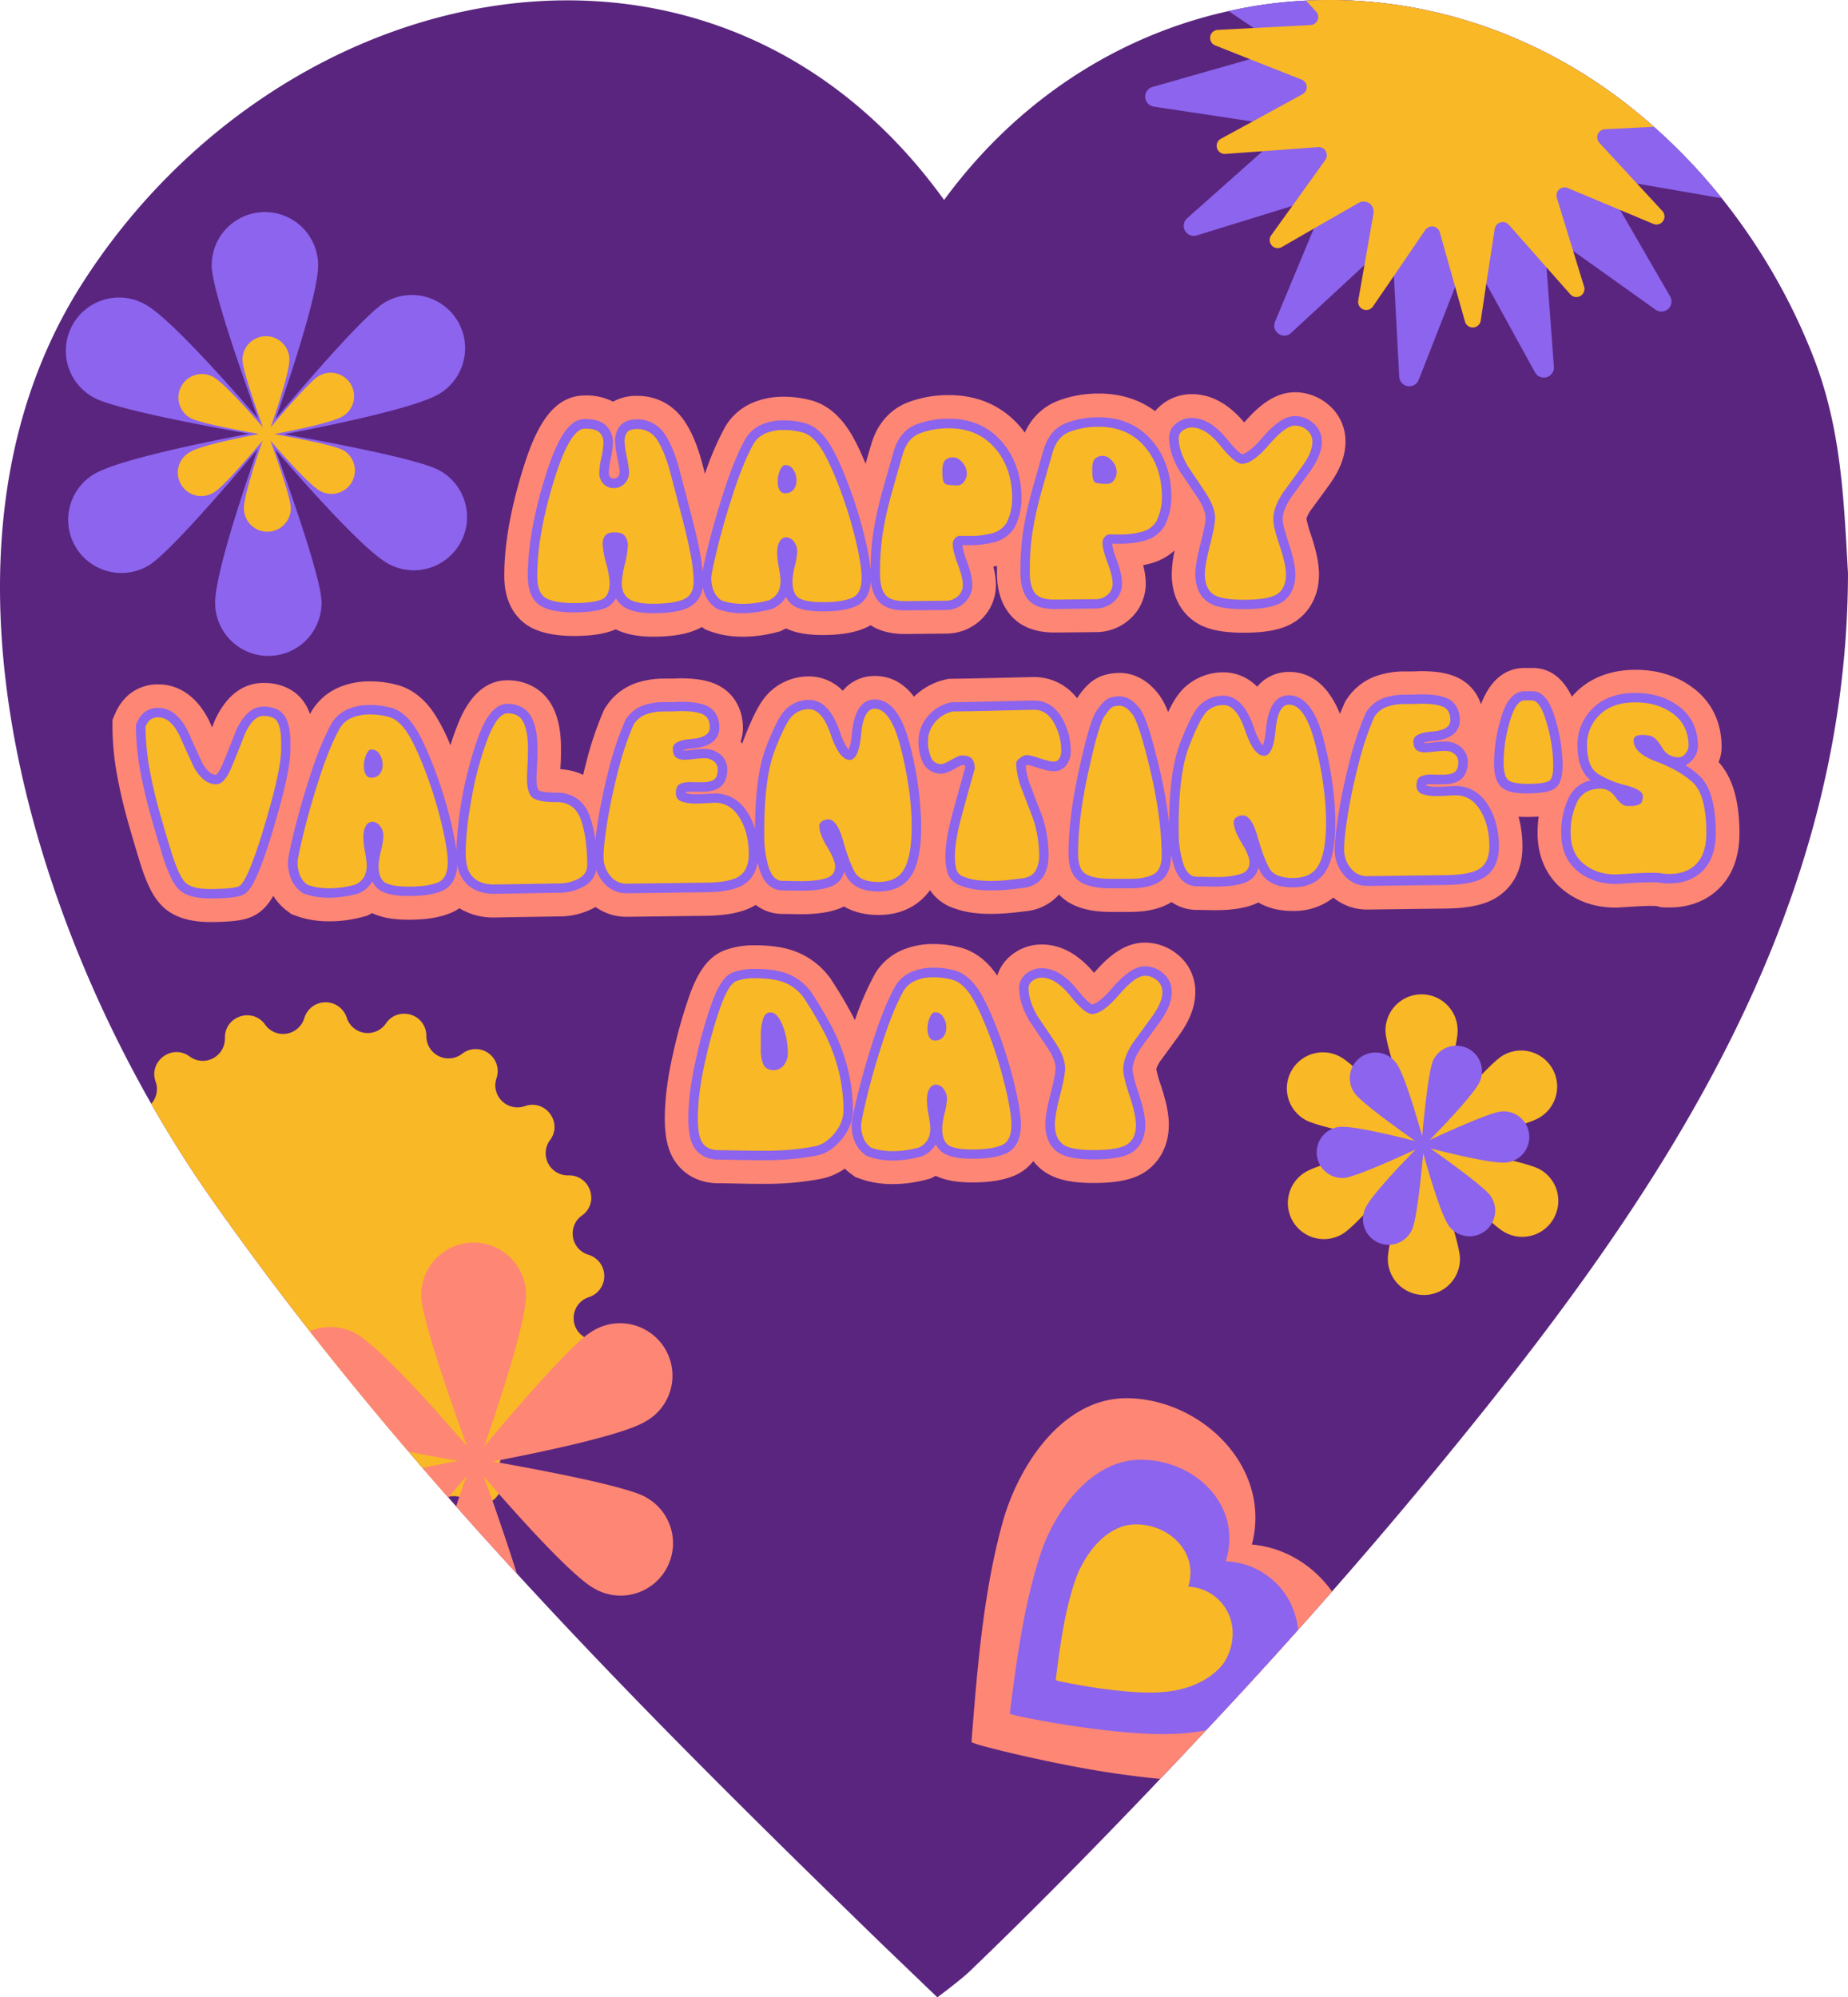 <svg xmlns="http://www.w3.org/2000/svg" width="999.09" height="1080" viewBox="0 0 999.09 1080"><g id="Слой_2" data-name="Слой 2"><g id="Retro16_550041870"><g id="Retro16_550041870-2" data-name="Retro16_550041870"><path d="M999.09 310.05C998.56 502.13 891 654.85 778.8 791.49Q750 826.58 720.14 860.56c-6.15 7-12.24 13.93-18.39 20.77Q677.2 908.81 652 935.62c-8.18 8.79-16.43 17.58-24.74 26.25-3.2 3.39-6.4 6.78-9.67 10.17-30.53 31.9-61.57 63.37-93.3 93.85-4.75 4.59-17.53 14.11-17.53 14.11s-25-24-30.71-29.49C409.81 986.1 342.92 920.14 279.41 850.86q-16.61-18-32.83-36.38c-1.45-1.6-2.83-3.2-4.22-4.81l-.25-.24C237.52 804.18 233 799 228.4 793.7c-2.46-2.9-5-5.8-7.49-8.76q-27.37-32-53.39-65.09-27.89-35.57-53.84-72.5c-11-15.69-21.72-32.62-31.91-50.5C7.33 466.15-38.95 283.8 44.54 153.16 151.8-14.6 385.17-65.36 510.42 108.12 550.56 53.36 605.39 19 664.23 6A244.17 244.17.0 0 1 706 .32C759.51-2.38 814.26 12 862.72 44.24a280 280 0 0 1 31.41 24.32 305.87 305.87.0 0 1 36.71 38.64 329.17 329.17.0 0 1 49.87 86.71C995.39 232 996.82 269.58 999.09 310.05z" fill="#5a257f"/><path d="M592.5 639.66c-13.54.13-22.39-1.95-28.71-6.74a27.41 27.41.0 0 1-5.15-5.1 25.57 25.57.0 0 1-9.91 7.72c-5.74 2.48-12.9 3.72-21.9 3.81s-15.64-1-20.94-3.57c-.43.24-.88.47-1.34.7l-1.65.82-1.79.47a80.81 80.81.0 0 1-9.05 1.84 71.58 71.58.0 0 1-9.08.65 56 56 0 0 1-8.9-.61 47.82 47.82.0 0 1-9.33-2.37l-2.4-.87-2.06-1.53a30.55 30.55.0 0 1-3.55-3 33.25 33.25.0 0 1-12.87 5.52c-4.42.86-9.13 1.52-14 2s-9.59.69-14.36.74c-4.32.0-9.63.0-16.22-.15-8.33-.18-10.18-.19-10.59-.18-9.24.09-17.24-3.53-22.53-10.18-4.5-5.64-6.65-13.22-6.75-23.84s1.42-22.93 4.54-36.47a267.89 267.89.0 0 1 9.13-32c3.27-8.81 8.31-19.43 18.4-23.37a44.37 44.37.0 0 1 15.72-2.81c9.37-.09 17 1.05 23.25 3.5a41.37 41.37.0 0 1 18 13.77l.38.49.33.5a227.26 227.26.0 0 1 12.51 21.21l.52 1a153.3 153.3.0 0 1 10.83-25l.27-.49.31-.48a31.55 31.55.0 0 1 14.36-12 42.17 42.17.0 0 1 16.07-3.18 57 57 0 0 1 15.42 1.95c7.56 2.06 14.12 7.06 19.51 14.86.06.09.12.17.17.26a23.13 23.13.0 0 1 7.86-11.22 25.8 25.8.0 0 1 15.92-5.6c10.35-.1 19.95 5.05 28.56 15.32 6.58-7.58 15.6-16.23 27.21-16.34a27.75 27.75.0 0 1 17.81 6.31 25.67 25.67.0 0 1 9.72 20.09c.08 7.63-2.75 15.32-8.65 23.53-3.47 4.83-6.92 9.57-10.26 14.09a15.77 15.77.0 0 0-2.2 4.38 66.63 66.63.0 0 0 2.46 8.67c2.91 8.75 4.29 15.41 4.34 21 .1 10-3.73 18.7-10.79 24.38C614.94 637.22 606.09 639.52 592.5 639.66zM178.27 498.18a56 56 0 0 1-8.9-.62 47.64 47.64.0 0 1-9.33-2.37l-2.4-.87-2.07-1.52a29.93 29.93.0 0 1-7.81-8.4c-2.87 5-6.19 8.62-10.68 10.83-4 2-9.15 3.21-22.45 3.34-12.57.12-21.59-2.92-27.59-9.31-4.48-4.75-8-11.86-11.61-23.76-2.71-8.82-5.06-16.85-7-23.87-2-7.35-3.78-15.07-5.21-22.94a151 151 0 0 1-2.42-25.64v-3.84l1.55-3.52a27.55 27.55.0 0 1 7.26-10.05 24.34 24.34.0 0 1 15.89-5.58c6.46-.07 18.58 2.31 27.2 18.93l.25.48 1.71 3.83c.4-1 1.39-3.55 1.39-3.55l.21-.47c7.6-16.42 18.31-19.95 26-20 10.91-.11 19.62 4.78 23.9 13.42a28.24 28.24.0 0 1 1.43 3.42l.85-1.53.28-.5.32-.48a32 32 0 0 1 14.35-12 42.13 42.13.0 0 1 16.07-3.18 57 57 0 0 1 15.42 1.95c7.55 2.06 14.11 7.05 19.5 14.86A98.65 98.65.0 0 1 243.52 403q1.72-5.57 3.67-10.51c2.39-6.05 9.65-24.47 26.92-24.65 11-.1 20.33 5.44 24.91 14.84 2.79 5.7 4.18 12.56 4.27 21 0 3.36.0 6.53-.18 9.41q-.08 1.33-.15 2.85A31.83 31.83.0 0 1 315.27 419c.53-2.24 1.09-4.49 1.68-6.77a179.33 179.33.0 0 1 9.38-27.87L327 383l.9-1.32a31.84 31.84.0 0 1 15.38-12.15 47 47 0 0 1 15.58-2.6h4.23c1 0 2.14-.06 3.24-.13h.81.18c8.12-.08 14.26.87 19.33 3 9.28 3.91 14.89 12.72 15 23.57a22.76 22.76.0 0 1-1.26 7.65c.3.35.59.71.86 1.08.32-.94.65-1.84 1-2.72 6.21-16 10.17-21.77 14.2-25.48a30.44 30.44.0 0 1 20.7-8.15 25.37 25.37.0 0 1 18.46 7.77 22.19 22.19.0 0 1 17.06-8c8.62-.09 15.79 3.67 21.47 11.22a35.16 35.16.0 0 1 16.82-9.26l1.92-.46h2c5.35-.06 13.76-.22 25-.49 17.23-.41 18.53-.42 19-.43a29.09 29.09.0 0 1 23.41 11.46c3.33-5 7.67-10.41 14.58-12.46a29.91 29.91.0 0 1 8.11-1.24c5.71-.06 14.08 1.92 21.51 11.67a36.8 36.8.0 0 1 5 9.51c3.49-7.24 6.24-10.78 9-13.35a30.54 30.54.0 0 1 20.71-8.15 25.39 25.39.0 0 1 18.46 7.78 22.19 22.19.0 0 1 17-8c12.23-.12 21.55 7.5 27.8 22.69q1.11-2.83 2.26-5.42l.65-1.46.9-1.32a31.82 31.82.0 0 1 15.39-12.15 46.9 46.9.0 0 1 15.57-2.6h4.23c1 0 2.14-.05 3.24-.13h.82.17c8.12-.08 14.27.87 19.33 3a23.91 23.91.0 0 1 13.63 14.93c6.05-16 15.87-19.61 23.39-19.68h4.17c9.38-.09 16.62 5.12 21.6 15.52.7-.8 1.42-1.59 2.19-2.36 7.81-7.83 18.71-12 31.52-12.16 12-.12 22.47 3 31.25 9.37 10.32 7.46 15.85 18.52 16 32a22.37 22.37.0 0 1-1.63 8.53c7.4 8.09 11.09 20.43 11.26 37.61.12 12.39-3.21 22.33-9.9 29.54-6.85 7.39-16.3 11.34-27.34 11.45h-3.31l-.83-.11h-1.14L896 490c-.07.0-.38-.06-.87-.09s-1.6-.06-3.19-.05c-2.53.0-5.94.17-10.14.43-7.25.46-7.25.46-7.84.46-11.13.11-20.83-3.1-28.84-9.56C836.19 474 831.4 463.52 831.27 451a63.48 63.48.0 0 1 .6-9.46c-1.93.13-3.84.18-5.71.2-1.65.0-3.4.0-5.19-.13a60.84 60.84.0 0 1 2.11 15.67c.14 14.69-6.57 22.68-12.22 26.81-6.63 4.84-15.77 7.05-29.62 7.19l-41.82.53a28.6 28.6.0 0 1-18.54-6.43 34.29 34.29.0 0 1-21.38 7.19c-8.46.08-14.67-1.9-19.2-4.6a28.79 28.79.0 0 1-3.68 1.55c-5 1.69-11 2.55-18.36 2.62-1.54.0-3.6.0-6.29-.07-2.19.0-3.71-.07-4.56-.06a23.72 23.72.0 0 1-14-4.25c-.18.12-.36.22-.54.33-5.62 3.27-12.54 4.9-21.18 5-1.24.0-2.51.0-3.8.0-.89.0-1.71.0-2.52.0h-4.05c-8.95.09-16.09-1.28-21.81-4.18a25.05 25.05.0 0 1-6.94-5.23 27.55 27.55.0 0 1-17.79 9c-3.66.46-6.63.8-9 1-2.76.27-5.83.42-9.11.46a75.6 75.6.0 0 1-11.22-.63 49.32 49.32.0 0 1-10.78-2.82 24.46 24.46.0 0 1-11.87-9.4c-6 8.49-15.69 13.34-27.26 13.45-8.46.08-14.68-1.9-19.21-4.6a27.29 27.29.0 0 1-3.67 1.55c-5 1.69-11 2.55-18.36 2.63-1.54.0-3.6.0-6.3-.07-2.19.0-3.7-.08-4.55-.07a23.66 23.66.0 0 1-14.88-4.87c-6.45 3.94-15.12 5.77-27.66 5.89l-41.79.53A28.64 28.64.0 0 1 322 490.44l-.53.3a40.22 40.22.0 0 1-19 4.78l-34.95.58a35 35 0 0 1-19.16-5 25.57 25.57.0 0 1-4.3 2.38c-5.74 2.48-12.9 3.73-21.9 3.82s-15.65-1-20.94-3.58c-.44.24-.89.47-1.34.7l-1.66.82-1.77.46a81.1 81.1.0 0 1-9.06 1.85A71.55 71.55.0 0 1 178.27 498.18zM673.58 342.12c-13.54.14-22.4-1.94-28.71-6.74-5.12-3.88-11.26-11.32-11.39-24.67a62.35 62.35.0 0 1 1.61-13.11 31.49 31.49.0 0 1-12.82 7c-1.37.38-2.79.72-4.25 1a40.14 40.14.0 0 1 1.41 9.61 25.75 25.75.0 0 1-8.33 19.31 27.2 27.2.0 0 1-18.56 7.28l-21.81.22c-11.17.11-19.59-3.31-25-10.16-4.43-5.56-6.63-12.62-6.72-21.57.0-1.46.0-2.89.0-4.31-.65.15-1.31.29-2 .42a39.16 39.16.0 0 1 1.41 9.61 25.69 25.69.0 0 1-8.32 19.31 27.21 27.21.0 0 1-18.57 7.28l-21.81.22c-7.67.07-14.05-1.52-19.05-4.74a25.29 25.29.0 0 1-2.89 1.47c-5.74 2.48-12.91 3.73-21.91 3.82s-15.64-1.05-20.93-3.58c-.44.24-.89.48-1.35.7l-1.65.82-1.78.47a78.63 78.63.0 0 1-9.05 1.84 70 70 0 0 1-9.09.66 57.29 57.29.0 0 1-8.9-.61 49.19 49.19.0 0 1-9.32-2.37l-2.4-.88-1.91-1.4c-.62.36-1.27.7-1.93 1-5.93 2.8-13.45 4.15-23.68 4.25-8.67.08-15.57-1.23-21-4-.57.26-1.15.5-1.75.72-5.16 1.88-11.46 2.8-19.82 2.89-9.39.09-16.86-1.18-22.83-3.89-4.7-2.13-15.65-9.12-15.84-27.89-.16-16.12 3-35 9.38-56.19 6.55-21.74 15.2-41.88 34-42.07a31.54 31.54.0 0 1 15.42 3.35 25.88 25.88.0 0 1 12.71-3.15c10.95-.11 20.32 5 26.38 14.37 3.78 5.85 6.82 13.33 9.31 22.88q.65 2.47 1.28 4.93a156.23 156.23.0 0 1 11-25.54l.28-.49.32-.49a31.52 31.52.0 0 1 14.35-12 42.09 42.09.0 0 1 16.07-3.17 56.66 56.66.0 0 1 15.42 1.95c7.55 2.05 14.11 7.05 19.5 14.86 3.22 4.66 6.41 10.91 9.91 19.42q1.6-5.64 3-10.35c4.07-14 13-20.15 19.81-22.82a60.92 60.92.0 0 1 21.75-3.94c15.57-.16 28.9 5.56 38.55 16.55 1.06 1.2 2.06 2.45 3 3.73a32 32 0 0 1 17.74-17.14 61.09 61.09.0 0 1 21.74-4c11.81-.11 22.33 3.15 30.93 9.52a25.75 25.75.0 0 1 19.61-9.18c10.35-.1 20 5.05 28.56 15.31 6.58-7.58 15.6-16.22 27.21-16.34a27.81 27.81.0 0 1 17.81 6.31 25.69 25.69.0 0 1 9.72 20.1c.08 7.62-2.75 15.31-8.65 23.52-3.5 4.87-7 9.61-10.26 14.09a15.91 15.91.0 0 0-2.2 4.38 66.53 66.53.0 0 0 2.46 8.68c2.91 8.74 4.29 15.41 4.34 21 .1 10-3.73 18.7-10.79 24.38C696 339.69 687.17 342 673.58 342.12z" fill="#fe8675"/><path d="M592.37 626.9c-10.38.11-17-1.21-20.86-4.14-4.15-3.15-6.29-8.07-6.35-14.63.0-3.75.92-9.34 2.92-17.09 2.3-8.89 2.63-12.19 2.61-13.36.0-3-1.41-6.63-4.11-10.71-3.25-4.91-6.47-9.69-9.56-14.2l-.16-.24c-3.86-6.38-5.84-12.48-5.9-18.16a9.81 9.81.0 0 1 4-8 12.9 12.9.0 0 1 8.11-2.83c6.62-.07 13.16 3.88 19.44 11.71 5 6.23 7.34 7.62 7.93 7.9 1-.14 4.23-1.23 10.57-8.55 7.19-8.31 12.69-12 17.82-12.09a15 15 0 0 1 9.71 3.51 13 13 0 0 1 4.95 10.27c0 4.81-2 10-6.26 16-3.51 4.89-7 9.68-10.37 14.24-3 4.58-4.56 8.57-4.53 11.85.0 1.17.44 4.36 3.16 12.53 2.44 7.35 3.65 12.93 3.69 17.08.07 7.76-3.24 12.07-6 14.32C609.38 625.33 602.77 626.8 592.37 626.9zm-109.52.61A44.94 44.94.0 0 1 476 627a35.32 35.32.0 0 1-6.85-1.75l-.68-.25-.59-.43a16.8 16.8.0 0 1-5.83-7.44 23.88 23.88.0 0 1-1.62-8.6c0-1.64.4-4.9 3.5-17.57 2.28-9.28 5.28-19.64 8.93-30.79 3.71-11.36 7.53-20.53 11.35-27.26l.08-.14.09-.13a19 19 0 0 1 8.66-7.22 29.52 29.52.0 0 1 11.22-2.16 43.85 43.85.0 0 1 11.95 1.5c4.56 1.24 8.72 4.54 12.35 9.8 3.2 4.63 6.65 11.79 10.54 21.88a234.23 234.23.0 0 1 9.18 29.21c2.4 9.91 3.58 17.17 3.63 22.21.1 10.19-4.41 14.28-8.21 15.93-4.15 1.79-9.7 2.7-17 2.77-7 .07-12.07-.73-15.5-2.43a11.23 11.23.0 0 1-5.22-5.41 15.85 15.85.0 0 1-7.1 6.29l-.47.24-.51.13a67.75 67.75.0 0 1-7.6 1.56A60.73 60.73.0 0 1 482.85 627.51zm-67.45-.17c-4.16.0-9.34.0-15.83-.14-6.25-.14-9.95-.2-11-.19-6.69.07-10.45-2.88-12.42-5.36-2.64-3.31-3.9-8.4-4-16-.09-9.65 1.33-20.91 4.22-33.47a256.09 256.09.0 0 1 8.66-30.39c3.48-9.38 6.9-14.3 11.08-15.93a31.72 31.72.0 0 1 11.2-1.93c7.72-.08 13.77.78 18.5 2.63a28.84 28.84.0 0 1 12.53 9.6l.11.14.09.15a209.28 209.28.0 0 1 11.8 20A103.66 103.66.0 0 1 458 576.56a94.65 94.65.0 0 1 3.08 23.66c.06 5.58-2 10.89-6 15.79s-8.62 7.86-13.69 8.85c-4 .78-8.31 1.38-12.75 1.8S419.81 627.3 415.4 627.34zM178.14 485.42a45.07 45.07.0 0 1-6.89-.47 35.41 35.41.0 0 1-6.84-1.75l-.69-.25-.59-.43a16.71 16.71.0 0 1-5.82-7.44 23.67 23.67.0 0 1-1.62-8.6c0-1.64.4-4.9 3.5-17.57 2.27-9.28 5.27-19.64 8.92-30.79 3.72-11.35 7.54-20.53 11.36-27.26l.08-.14.08-.13a19 19 0 0 1 8.67-7.22 29.48 29.48.0 0 1 11.22-2.16 44.35 44.35.0 0 1 11.95 1.5c4.56 1.24 8.72 4.54 12.35 9.8 3.2 4.63 6.64 11.79 10.54 21.88a234.23 234.23.0 0 1 9.18 29.21 154.6 154.6.0 0 1 3.17 16.17 208.51 208.51.0 0 1 12.35-62.62c2.79-7.07 7.39-16.48 15.17-16.56 6.16-.06 10.89 2.66 13.33 7.67 1.94 4 2.91 9 3 15.51.0 3.09.0 6-.16 8.6q-.19 3.69-.38 8.68c.06 5.11 1.15 6.31 1.16 6.32.67.35 3.1 1.29 9.54 1.23 8.61-.09 15 4.32 18 12.42a59.35 59.35.0 0 1 3.1 13.43c.34-3 .83-6.49 1.46-10.5 1.4-8.88 3.43-18.47 6-28.49A166.44 166.44.0 0 1 338 389.61l.18-.42.26-.37a18.87 18.87.0 0 1 9.21-7.35A34.21 34.21.0 0 1 359 379.63h4.23c1.28.0 2.61-.06 3.95-.15h.28c6.24-.06 10.91.6 14.26 2 2.66 1.12 7.11 4.15 7.19 11.94.0 3.78-1.82 10.27-14.7 11.31a18.51 18.51.0 0 0-5.17 1 5.75 5.75.0 0 0 1.18.08c.44.0 1.58-.06 4.36-.37 2.51-.29 4.47-.43 6-.45a13 13 0 0 1 8.7 2.86 10.3 10.3.0 0 1 3.9 8c.05 4.31-1.18 7.52-3.65 9.55-2.19 1.81-5.31 2.67-9.79 2.72h-3c-1.06.0-2.11.0-3.12-.09a13.48 13.48.0 0 0-3 .32c0 .11.0.26.0.42a18.32 18.32.0 0 0 6.11.7c1.59.0 3.14-.06 4.62-.15l4.77-.3h.14c7.39-.07 13.56 3.47 17.84 10.23a36 36 0 0 1 4.09 9.11c.09-19.64 2.07-34.2 6-44.41 5.68-14.66 8.84-18.77 10.95-20.71a17.71 17.71.0 0 1 12.19-4.78c7.2-.07 12.81 5.71 16.7 17.18 2.11 6.23 3.87 8.73 4.81 9.69.51-1.17 1.25-3.66 1.72-8.64 1.15-12.18 5.28-18.39 12.28-18.46 13-.13 17.81 19.42 19.41 25.84A182.46 182.46.0 0 1 498 445.45c.11 11.84-1.28 20.41-4.27 26.21-2.4 4.66-7.53 10.24-18.35 10.35-8.75.08-14.7-2.63-17.69-8.06-.44-.81-.89-1.69-1.33-2.65-.84 3.92-3.59 6.89-7.84 8.33-3.67 1.25-8.38 1.89-14.38 1.95-1.39.0-3.35.0-5.89-.06-2.38-.06-4-.08-5-.07-3.37.0-9.47-1.34-12.49-10.88-.45-1.41-.84-2.86-1.18-4.35-.81 5-3 8.87-6.64 11.5-4.29 3.13-11.35 4.64-22.22 4.74l-41.83.54A16.08 16.08.0 0 1 326 476.88a20.65 20.65.0 0 1-3.63-6.4 13.22 13.22.0 0 1-7 9 27.36 27.36.0 0 1-13 3.23l-35 .59c-6.09.06-11.06-1.64-14.76-5.06a18.42 18.42.0 0 1-5.37-10.79c-.38 9-4.6 12.69-8.18 14.24-4.15 1.79-9.7 2.7-17 2.77-7 .07-12.07-.72-15.5-2.42a11.3 11.3.0 0 1-5.22-5.42 15.91 15.91.0 0 1-7.1 6.29l-.48.24-.51.13a67.16 67.16.0 0 1-7.59 1.56A57.16 57.16.0 0 1 178.14 485.42zm-63.64.39c-8.8.09-14.74-1.64-18.16-5.28-3-3.16-5.75-9.13-8.72-18.78-2.67-8.69-5-16.59-6.88-23.5s-3.6-14.35-5-21.84a139.22 139.22.0 0 1-2.22-23.49v-1.1l.44-1a15.25 15.25.0 0 1 3.88-5.49 11.73 11.73.0 0 1 7.73-2.52c6.27-.06 11.57 4 15.75 12.06l.07.14.07.14c2.54 5.72 5.17 11.51 7.81 17.2 2.4 4.32 4.91 6.55 7.47 6.62.34-.22 1.77-1.37 3.7-6 2.51-6.08 4.94-12.15 7.23-18l.06-.15.06-.15c3.85-8.29 8.72-12.53 14.5-12.59 7.57-.07 10.89 3.41 12.34 6.34 1.54 3.1 2.31 7.21 2.36 12.57v3.57c.07 6.73-1.73 16.72-5.49 30.52-3.64 13.34-7 24.25-10.15 32.45-4.4 11.64-7.16 14.94-10 16.31C129.54 484.72 126 485.7 114.5 485.81zm584.87-6c-8.74.09-14.69-2.62-17.68-8.05-.45-.81-.89-1.69-1.34-2.65-.83 3.92-3.58 6.89-7.83 8.33-3.68 1.25-8.38 1.89-14.39 1.95-1.39.0-3.35.0-5.88-.07s-4-.08-5-.07c-3.37.0-9.48-1.33-12.5-10.87a55.22 55.22.0 0 1-1.64-6.65v.4c.07 7.27-2.19 12.3-6.72 14.93-3.65 2.13-8.52 3.2-14.89 3.26-1.09.0-2.2.0-3.34.0s-2 0-3 0h-4.06c-6.85.06-12.06-.85-15.9-2.81-4.9-2.48-7.42-7.62-7.49-15.29-.13-12.72 1.73-28 5.52-45.41 5.13-23.58 7.76-29.6 9.48-32.2 3-4.51 5.2-6.65 7.64-7.38a16.85 16.85.0 0 1 4.62-.71c4.06.0 7.85 2.19 11.24 6.64 2 2.58 4.93 8.53 10.5 31.91a245.26 245.26.0 0 1 5.34 30.23c.14-19.24 2.12-33.54 6-43.61 5.68-14.66 8.83-18.77 10.94-20.72a17.7 17.7.0 0 1 12.19-4.77c7.2-.07 12.82 5.7 16.7 17.17 2.11 6.24 3.88 8.73 4.82 9.7.5-1.18 1.25-3.66 1.72-8.64 1.14-12.18 5.27-18.39 12.28-18.46 13-.13 17.81 19.41 19.4 25.84 3.72 15 5.67 29 5.79 41.46.12 11.84-1.28 20.41-4.26 26.2C715.33 474.1 710.19 479.68 699.37 479.79zm-162.9 1.61a62 62 0 0 1-9.29-.5 35.93 35.93.0 0 1-7.95-2.08c-4.68-1.82-6.44-5-7.09-7.34a30.71 30.71.0 0 1-1-7.92c-.06-6.17 1.12-13.65 3.6-22.87 2.25-8.36 4.64-17 7.1-25.69a4.4 4.4.0 0 0-.22-1.2 5.54 5.54.0 0 0-1.38-.17 22.7 22.7.0 0 0-3.39 1.67c-4.33 2.44-6.27 2.95-7.85 3a10.67 10.67.0 0 1-10.24-6.4 25.65 25.65.0 0 1-2.18-10.74 20.66 20.66.0 0 1 4.88-13.7 22.24 22.24.0 0 1 12.36-7.65l.55-.13H515c5.38-.05 13.86-.22 25.19-.49s17.69-.41 18.78-.42c4.39.0 10.59 1.54 15.13 9.34a36.07 36.07.0 0 1 4.78 18 13 13 0 0 1-1.61 6.46A8.4 8.4.0 0 1 569.8 417c-2.14.0-5.08-.62-9.27-2a38.27 38.27.0 0 0-5.16-1.47 8.34 8.34.0 0 0-.84.55 38.89 38.89.0 0 0 2.74 11.17q3 8 6 15.59l.09.25a69.29 69.29.0 0 1 3.55 20.93c0 4.69-.88 8.62-2.75 11.67-1.52 2.49-4.66 5.63-10.95 6.41-3.56.45-6.41.77-8.71 1S539.38 481.37 536.47 481.4zm364.17-3.72-.37-.05-.6-.06h-.54l-.51-.11a19.53 19.53.0 0 0-2.78-.35c-1.12-.06-2.48-.08-4-.06-2.76.0-6.4.18-10.81.45-6.92.43-7 .44-7.18.44-8.09.08-15.06-2.19-20.71-6.74-5.94-4.79-9-11.64-9.09-20.36a43.06 43.06.0 0 1 3.91-19.21A17.29 17.29.0 0 1 860 421.93c-4.66-3.61-7.06-9.86-7.14-18.6A27.23 27.23.0 0 1 861 383.11c5.48-5.5 13.09-8.33 22.62-8.42 9.17-.1 17.13 2.25 23.65 6.95 7 5.06 10.6 12.38 10.69 21.76a11.29 11.29.0 0 1-2.71 7.09 11 11 0 0 1-4 3.3 51.24 51.24.0 0 1 7.2 5.41c6 5.45 9 15.38 9.15 30.35.09 9-2.1 16-6.5 20.73s-10.57 7.3-18.11 7.38zM739.29 479a16.1 16.1.0 0 1-12.91-6.12 20.6 20.6.0 0 1-4.78-13.23c0-4.14.64-10.58 2.08-19.7 1.41-8.87 3.43-18.46 6-28.48a165.25 165.25.0 0 1 8.67-25.86l.19-.42.25-.37a18.91 18.91.0 0 1 9.21-7.35 34.22 34.22.0 0 1 11.33-1.83l4.24-.05c1.28.0 2.6-.06 3.94-.15h.28c6.24-.06 10.91.6 14.26 2 2.66 1.12 7.12 4.16 7.19 11.94.0 3.78-1.82 10.27-14.7 11.31a18.9 18.9.0 0 0-5.17 1 5.8 5.8.0 0 0 1.19.08c.43.0 1.58.0 4.36-.37a60 60 0 0 1 6-.44 13 13 0 0 1 8.7 2.85 10.33 10.33.0 0 1 3.9 8c0 4.31-1.19 7.52-3.66 9.55-2.19 1.81-5.3 2.68-9.79 2.72h-3q-1.61.0-3.12-.09a13.35 13.35.0 0 0-3 .32c0 .11.0.26.0.42a18.51 18.51.0 0 0 6.11.71c1.59.0 3.15-.07 4.63-.16l4.76-.29h.14c7.39-.08 13.56 3.46 17.84 10.22 3.85 6.08 5.85 13.54 5.93 22.17.08 7.44-2.27 12.95-7 16.38-4.29 3.13-11.35 4.64-22.22 4.75l-41.81.53zM826 429c-7.54.08-12-1.07-14.59-3.71s-3.61-6.47-3.67-12.42a84.52 84.52.0 0 1 3.43-23.44c1.2-4.26 4.37-15.58 13-15.67h4.17c7.24-.07 10.59 8.33 12.7 15.65A89.33 89.33.0 0 1 844.8 413c.07 6.21-.91 10-3.16 12.4S834.88 428.87 826 429zM673.45 329.37c-10.38.1-17-1.22-20.86-4.15-4.15-3.14-6.29-8.07-6.35-14.63.0-3.75.92-9.33 2.92-17.09 2.3-8.89 2.63-12.19 2.61-13.36.0-3-1.41-6.63-4.11-10.71-3.25-4.91-6.47-9.68-9.57-14.19l-.15-.25c-3.86-6.37-5.84-12.48-5.9-18.15a9.83 9.83.0 0 1 4-8 12.9 12.9.0 0 1 8.11-2.83c6.62-.06 13.16 3.88 19.44 11.72 5 6.22 7.34 7.62 7.93 7.9 1-.15 4.22-1.23 10.56-8.55 7.2-8.31 12.69-12 17.83-12.09a15 15 0 0 1 9.71 3.5 13 13 0 0 1 5 10.27c0 4.82-2 10-6.26 16-3.51 4.88-7 9.67-10.37 14.23-3 4.58-4.56 8.57-4.53 11.85.0 1.18.44 4.36 3.16 12.53 2.44 7.35 3.65 12.94 3.69 17.08.07 7.76-3.24 12.07-6 14.32C690.46 327.79 683.85 329.26 673.45 329.37zm-271.58 2.2a42.59 42.59.0 0 1-6.89-.47 35.48 35.48.0 0 1-6.85-1.74l-.68-.25-.59-.43a16.91 16.91.0 0 1-5.83-7.44 22.54 22.54.0 0 1-1.12-3.8 13.77 13.77.0 0 1-7.82 11.1c-4.15 2-10.16 2.95-18.37 3-7.36.08-12.68-1-16.24-3.3a13.19 13.19.0 0 1-4.5-4.79 11.08 11.08.0 0 1-6.24 5.56c-3.71 1.36-8.8 2-15.57 2.12-7.5.07-13.2-.82-17.44-2.75-3.75-1.7-8.25-5.93-8.35-16.4-.15-14.83 2.82-32.45 8.83-52.38 7-23 13.49-32.91 21.88-33 5.11.0 8.8 1 11.29 3.26a12.47 12.47.0 0 1 3.95 9.56 45.54 45.54.0 0 1-1.21 9 36.28 36.28.0 0 0-1 7c0 1.82.6 2.4.79 2.58a2.35 2.35.0 0 0 1.89.76 3 3 0 0 0 2.32-1 4.33 4.33.0 0 0 .88-3.15 64.81 64.81.0 0 0-1.12-6.56 53.09 53.09.0 0 1-1.3-9.15 12.89 12.89.0 0 1 2.51-8.46c1.95-2.39 5-3.63 9.14-3.67a17.61 17.61.0 0 1 15.54 8.54c3 4.69 5.54 11 7.68 19.17q3 11.41 5.94 22.7c2 7.58 3.61 14.46 4.8 20.46a103 103 0 0 1 1.65 11.2c.45-2.55 1.34-6.7 3.09-13.83 2.27-9.29 5.27-19.65 8.92-30.8 3.71-11.35 7.53-20.52 11.35-27.25l.08-.14.09-.13a19 19 0 0 1 8.66-7.22 29.33 29.33.0 0 1 11.22-2.17 43.86 43.86.0 0 1 11.95 1.51c4.57 1.24 8.72 4.53 12.36 9.79 3.19 4.64 6.64 11.79 10.53 21.88a236.66 236.66.0 0 1 9.19 29.22 137.45 137.45.0 0 1 3.41 18.41 139.2 139.2.0 0 1 1.63-21.34 206.05 206.05.0 0 1 5.1-22.54q3.29-11.69 5.77-20.24c2.1-7.27 6.22-12.15 12.22-14.5a48.4 48.4.0 0 1 17.22-3.07c11.91-.12 21.61 4 28.83 12.21 7 8 10.66 18.19 10.78 30.28a35.29 35.29.0 0 1-3.48 15.9l-.14.28-.16.25a18.11 18.11.0 0 1-10.66 7.77 50.18 50.18.0 0 1-13 1.67h-3c-.52.0-1 0-1.53.0a37.36 37.36.0 0 0 2.36 8.43c2 5.44 3 9.66 3 12.9a12.89 12.89.0 0 1-4.25 9.83 14.46 14.46.0 0 1-10 3.88l-21.81.21c-7.13.07-12-1.67-14.93-5.33-2.13-2.68-3.38-6.18-3.8-10.66-.51 8.62-4.64 12.25-8.16 13.77-4.14 1.8-9.69 2.7-17 2.77-7 .07-12.07-.72-15.51-2.42a11.29 11.29.0 0 1-5.21-5.42 16 16 0 0 1-7.11 6.3l-.47.23-.51.13a67.3 67.3.0 0 1-7.6 1.56A57 57 0 0 1 401.87 331.57zm168.73-2.26c-7.13.07-12-1.67-14.92-5.33-2.6-3.27-3.9-7.77-4-13.77A143.37 143.37.0 0 1 553.35 286a206.28 206.28.0 0 1 5.09-22.53q3.28-11.69 5.77-20.24c2.11-7.27 6.22-12.15 12.22-14.5a48.22 48.22.0 0 1 17.22-3.07c11.91-.12 21.61 4 28.84 12.21 7 8 10.65 18.19 10.77 30.28a35.16 35.16.0 0 1-3.48 15.9l-.13.27-.17.26a18.05 18.05.0 0 1-10.66 7.77A50.61 50.61.0 0 1 605.77 294h-3c-.52.0-1 0-1.53.0a37.33 37.33.0 0 0 2.36 8.42c2 5.45 3 9.67 3 12.91a12.92 12.92.0 0 1-4.25 9.83 14.4 14.4.0 0 1-10 3.87z" fill="#8c64ed"/><path d="M290.48 312q-.21-21.57 8.61-50.86t17.05-29.36q5.61-.06 7.83 1.95a7.5 7.5.0 0 1 2.26 5.81 41.94 41.94.0 0 1-1.11 7.88 42.21 42.21.0 0 0-1.11 8.11 8.36 8.36.0 0 0 2.32 6.18 7.5 7.5.0 0 0 5.51 2.21 8.14 8.14.0 0 0 5.87-2.44 9.08 9.08.0 0 0 2.38-6.82 60.64 60.64.0 0 0-1.21-7.5 55.29 55.29.0 0 1-1.21-8.21 8 8 0 0 1 1.38-5.19c.94-1.16 2.68-1.76 5.22-1.78a12.52 12.52.0 0 1 11.21 6.2q4 6.29 7 17.69t5.94 22.7q3 11.3 4.73 20.16A85.67 85.67.0 0 1 375 314.34q.08 7.16-5.09 9.59t-16.24 2.54q-9.42.09-13.43-2.49t-4.08-8.54a51.62 51.62.0 0 1 1.63-10.26 53.5 53.5.0 0 0 1.63-10 8.29 8.29.0 0 0-1.67-5.47c-1.08-1.26-3-1.87-5.68-1.85-2.3.0-3.92.6-4.87 1.72a7.14 7.14.0 0 0-1.38 4.78 50.41 50.41.0 0 0 1.89 10.23 50.65 50.65.0 0 1 1.89 10.23q.07 7.75-4.62 9.46c-3.12 1.15-7.75 1.75-13.86 1.81q-10 .09-15.28-2.29T290.48 312zm95.3 7.4a18.59 18.59.0 0 1-1.26-6.78q0-2.5 3.35-16.3t8.82-30.42q5.43-16.62 10.94-26.33a13.9 13.9.0 0 1 6.39-5.3 24.08 24.08.0 0 1 9.27-1.76 38.42 38.42.0 0 1 10.56 1.32q5.08 1.38 9.5 7.77t10 20.82a229 229 0 0 1 9 28.57q3.4 14.16 3.48 21.07c.06 6-1.65 9.69-5.13 11.19s-8.48 2.29-15 2.35q-9.18.09-13.19-1.89t-4.09-9.38a41.44 41.44.0 0 1 1.29-8.23 41.5 41.5.0 0 0 1.3-7.76 8.61 8.61.0 0 0-1.91-5.59 5.27 5.27.0 0 0-4.13-2.22 4.08 4.08.0 0 0-3.43 2.24q-1.41 2.22-1.37 6.63a50.86 50.86.0 0 0 .91 7.5 50.13 50.13.0 0 1 .9 6.78 13.74 13.74.0 0 1-1.3 6.51 10.83 10.83.0 0 1-5 4.4 62.18 62.18.0 0 1-7 1.44 52.29 52.29.0 0 1-6.79.48 39.31 39.31.0 0 1-6.08-.41 30 30 0 0 1-5.86-1.5A11.71 11.71.0 0 1 385.78 319.36zm34.69-58.86a9.17 9.17.0 0 0 1 4.46 3.17 3.17.0 0 0 3 1.7 5.48 5.48.0 0 0 4.62-2.07 8 8 0 0 0 1.5-5 10.07 10.07.0 0 0-1.72-5.71 5 5 0 0 0-4.32-2.46c-1.11.0-2.07 1-2.89 2.89A15.45 15.45.0 0 0 420.47 260.5zm58.17 61.1q-2.77-3.48-2.85-10.64a138.06 138.06.0 0 1 1.56-23.31 199.65 199.65.0 0 1 5-22q3.27-11.66 5.76-20.2t9.18-11.17a43.1 43.1.0 0 1 15.41-2.72q15.62-.15 25 10.48t9.5 27a30 30 0 0 1-3 13.62 13.08 13.08.0 0 1-7.75 5.62 45.35 45.35.0 0 1-11.73 1.48h-3c-1 0-1.87.0-2.75-.09a3.62 3.62.0 0 0-2.66 1.4 4.4 4.4.0 0 0-1.23 3.05q0 3.69 2.73 10.93t2.74 11.18a7.86 7.86.0 0 1-2.62 6.05 9.47 9.47.0 0 1-6.59 2.5l-21.81.22Q481.41 325.09 478.64 321.6zm30.81-66.51q0 5.49 1.43 6.42c.92.63 3.24.93 7 .89a4.22 4.22.0 0 0 3.38-2.12 7.09 7.09.0 0 0 1.44-4.13 9.16 9.16.0 0 0-2.44-6.17q-2.41-2.72-5-2.69a5.63 5.63.0 0 0-4.4 1.65Q509.4 250.56 509.45 255.09zm109.2-13.83q9.35 10.63 9.51 27a29.87 29.87.0 0 1-3 13.62 13 13 0 0 1-7.75 5.61 44.81 44.81.0 0 1-11.72 1.49h-3c-1 0-1.87.0-2.74-.09a3.59 3.59.0 0 0-2.67 1.4 4.39 4.39.0 0 0-1.22 3.05q0 3.69 2.73 10.93t2.73 11.18a7.82 7.82.0 0 1-2.62 6 9.42 9.42.0 0 1-6.59 2.51l-21.81.22q-8.1.07-10.88-3.41t-2.84-10.64a137.1 137.1.0 0 1 1.55-23.31 201.45 201.45.0 0 1 5-22q3.28-11.65 5.76-20.2t9.18-11.17a43.14 43.14.0 0 1 15.41-2.72Q609.32 230.63 618.65 241.26zm-14.93 14.09a9.21 9.21.0 0 0-2.45-6.17c-1.61-1.81-3.28-2.71-5-2.69a5.59 5.59.0 0 0-4.39 1.65c-1 1.08-1.4 3.13-1.37 6.15q0 5.49 1.43 6.42c.92.63 3.25.92 7 .89a4.23 4.23.0 0 0 3.38-2.12A7.11 7.11.0 0 0 603.72 255.35zm48.2 11.27q4.89 7.39 5 13.47.0 3.82-2.78 14.69t-2.76 15.76q.07 7.4 4.33 10.62t17.73 3.1q13.47-.12 17.67-3.51t4.12-10.29q0-5.35-3.43-15.52t-3.41-14.09q-.08-6.54 5.45-14.83 5.06-6.84 10.41-14.28t5.29-12.93a7.83 7.83.0 0 0-3-6.34 10 10 0 0 0-6.46-2.38q-5.12.0-14 10.33t-14.62 10.33q-3.81.0-11.71-9.83t-15.41-9.8a7.9 7.9.0 0 0-5 1.71 4.92 4.92.0 0 0-2.11 4q.08 7.14 5.16 15.56Q647 259.22 651.92 266.62zM142.37 387.12q-5.49.0-9.92 9.63-3.48 9-7.27 18.12t-8.19 9.2q-7 .07-12.25-9.41-4-8.66-7.92-17.44-4.86-9.36-11.17-9.31a6.85 6.85.0 0 0-4.46 1.3 10 10 0 0 0-2.52 3.66 132 132 0 0 0 2.13 22.62q2 11.07 4.86 21.41t6.84 23.35q4 13 7.56 16.79t14.39 3.67q11.92-.12 14.77-1.52t7.43-13.54q4.59-12.13 10-32T152 404.54v-3.57q-.06-6.8-1.83-10.36C148.92 388.24 146.34 387.08 142.37 387.12zm96.21 57.68q3.42 14.15 3.49 21.06.09 8.94-5.14 11.2t-15 2.35q-9.18.09-13.19-1.9t-4.08-9.37A40 40 0 0 1 206 459.9a42 42 0 0 0 1.29-7.76 8.6 8.6.0 0 0-1.9-5.58 5.28 5.28.0 0 0-4.14-2.22 4.1 4.1.0 0 0-3.43 2.23c-.94 1.48-1.39 3.69-1.37 6.63a50.56 50.56.0 0 0 .91 7.5 50 50 0 0 1 .9 6.79 13.74 13.74.0 0 1-1.3 6.51 10.79 10.79.0 0 1-5 4.39 60.59 60.59.0 0 1-7 1.44 53.93 53.93.0 0 1-6.79.49 38.18 38.18.0 0 1-6.08-.42 30.17 30.17.0 0 1-5.86-1.49 11.71 11.71.0 0 1-4.1-5.2 18.8 18.8.0 0 1-1.26-6.78q0-2.51 3.36-16.31T173 419.71q5.44-16.62 10.95-26.33a13.9 13.9.0 0 1 6.38-5.31 24.32 24.32.0 0 1 9.28-1.76 38.91 38.91.0 0 1 10.56 1.33q5.07 1.38 9.49 7.77t10 20.82A228.37 228.37.0 0 1 238.58 444.8zm-31.71-31.39a10.07 10.07.0 0 0-1.73-5.7 5 5 0 0 0-4.31-2.46c-1.12.0-2.08 1-2.89 2.89a15.05 15.05.0 0 0-1.19 6.21 9.2 9.2.0 0 0 1 4.46 3.17 3.17.0 0 0 3 1.69 5.5 5.5.0 0 0 4.63-2.07A8 8 0 0 0 206.87 413.41zm93.87 20.29q-8.46.07-12.11-1.91T284.88 421q.19-5.12.39-8.88t.16-8.28q-.09-8.46-2.46-13.33t-8.68-4.8q-5.25.06-10.48 13.33a174.88 174.88.0 0 0-8.68 31.79q-3.47 18.51-3.33 31.38.09 8.58 4.18 12.35t11.24 3.71l35-.59a22.37 22.37.0 0 0 10.64-2.61q4.68-2.55 4.63-7.43-.15-15.62-3.58-24.82T300.74 433.7zm99.19 39.9q5-3.63 4.89-12.21-.12-11.55-5.14-19.49t-13.48-7.85l-4.65.28c-1.59.1-3.22.15-4.88.17a23.1 23.1.0 0 1-8.18-1.11 4.47 4.47.0 0 1-3.08-4.5q0-3.69 2-4.85t6.3-1.19c.95.07 1.93.1 2.92.09h3q4.77.0 6.6-1.56t1.79-5.56A5.22 5.22.0 0 0 386 411.7 8 8 0 0 0 380.6 410c-1.36.0-3.18.15-5.48.41s-3.93.39-4.88.4a7.58 7.58.0 0 1-4.78-1.26c-1.13-.86-1.7-2.45-1.72-4.75q0-4.41 10-5.22t10-6.18c0-3.73-1.39-6.16-4.07-7.29s-6.75-1.66-12.23-1.61c-1.43.1-2.84.15-4.23.16l-4.23.05a28.93 28.93.0 0 0-9.64 1.52 13.87 13.87.0 0 0-6.74 5.43 160.46 160.46.0 0 0-8.39 25.05q-3.84 14.88-5.92 28t-2 18.85a15.51 15.51.0 0 0 3.62 10 10.91 10.91.0 0 0 8.92 4.26l41.83-.53Q395 477.23 399.93 473.6zm89.23-4.28q3.85-7.49 3.7-23.81-.18-18.24-5.65-40.29t-14.4-22q-6 .06-7.25 13.84t-6.18 13.83q-5.6.0-10.26-13.73T437.3 383.48a12.7 12.7.0 0 0-8.78 3.43q-3.67 3.38-9.65 18.81t-5.67 47.13A55.08 55.08.0 0 0 415.62 469q2.34 7.37 7.58 7.32c1 0 2.66.0 5.13.07s4.37.07 5.72.06c5.4-.06 9.66-.61 12.79-1.68s4.68-3.14 4.65-6.24c0-2.39-1.45-5.9-4.28-10.57s-4.25-8.45-4.28-11.4a2.9 2.9.0 0 1 1.47-2.45 5.81 5.81.0 0 1 3.38-1.05q4.77.0 8 11.42t6.31 17q3 5.52 13.16 5.41T489.16 469.32zm70.63 1.62a16.75 16.75.0 0 0 2-9 63.91 63.91.0 0 0-3.29-19.39q-2.93-7.59-6-15.61a41.47 41.47.0 0 1-3.12-14.09c0-1 .7-2 2.12-3a6.62 6.62.0 0 1 3.56-1.59q1.79.0 7.11 1.78t7.58 1.77a3.27 3.27.0 0 0 3-1.82 7.89 7.89.0 0 0 1-3.94 30.76 30.76.0 0 0-4.09-15.45q-4-6.87-10.67-6.81-1.56.0-18.71.42t-25.26.49a17.22 17.22.0 0 0-9.6 5.94 15.63 15.63.0 0 0-3.71 10.4 20.74 20.74.0 0 0 1.7 8.63 5.64 5.64.0 0 0 5.57 3.46q1.32.0 5.4-2.32t5.52-2.32c2.54.0 4.36.53 5.44 1.67s1.64 2.95 1.66 5.41Q523.21 429 519.7 442t-3.43 21.49a26.41 26.41.0 0 0 .78 6.6 6.06 6.06.0 0 0 4 4 31.27 31.27.0 0 0 6.82 1.78 58.5 58.5.0 0 0 8.52.45q4.17.0 7.57-.37t8.57-1Q557.74 474.3 559.79 470.94zm52.43-84.71q-3.56-4.68-7.13-4.64a11.66 11.66.0 0 0-3.22.51q-1.67.5-4.83 5.29t-8.76 30.48q-5.58 25.68-5.4 44.27.09 8.46 4.7 10.79t13.54 2.25h4.06c1 0 2.08.0 3.16.0s2.12.0 3.15.0q8.12-.07 12.37-2.57t4.19-10.47q-.21-20.61-6.23-45.94T612.22 386.23zM696.85 381q-6 .06-7.25 13.84t-6.18 13.82q-5.61.06-10.27-13.72t-11.81-13.71a12.73 12.73.0 0 0-8.79 3.42q-3.66 3.38-9.65 18.81t-5.67 47.13a55.14 55.14.0 0 0 2.43 16.19q2.33 7.37 7.58 7.31c1 0 2.66.0 5.12.07s4.37.08 5.72.06a42.48 42.48.0 0 0 12.8-1.67c3.13-1.07 4.67-3.15 4.64-6.25q0-3.57-4.27-10.56T667 444.38a3 3 0 0 1 1.47-2.46 5.91 5.91.0 0 1 3.39-1q4.75-.06 8 11.42t6.31 17q3 5.5 13.16 5.41t13.87-7.59q3.87-7.49 3.7-23.81-.18-18.24-5.64-40.29T696.85 381zm89.75 49-4.65.28c-1.59.1-3.21.15-4.88.17a23.1 23.1.0 0 1-8.18-1.11 4.46 4.46.0 0 1-3.08-4.5c0-2.46.63-4.08 2-4.85a13.56 13.56.0 0 1 6.3-1.19c1 .07 1.93.1 2.92.09h3q4.77.0 6.6-1.56t1.8-5.56a5.28 5.28.0 0 0-2.07-4.09 8.06 8.06.0 0 0-5.38-1.67c-1.35.0-3.18.15-5.48.41s-3.93.4-4.88.41a7.52 7.52.0 0 1-4.78-1.27q-1.68-1.29-1.72-4.75.0-4.41 10-5.22t10-6.18q-.06-5.6-4.06-7.29c-2.68-1.12-6.75-1.66-12.24-1.6-1.42.09-2.84.14-4.22.16h-4.23a29.14 29.14.0 0 0-9.64 1.52 13.78 13.78.0 0 0-6.74 5.43 161.18 161.18.0 0 0-8.39 25q-3.85 14.88-5.93 28t-2 18.85a15.5 15.5.0 0 0 3.61 10 11 11 0 0 0 8.92 4.27l41.83-.54q14.29-.13 19.27-3.76t4.88-12.21q-.11-11.55-5.14-19.49T786.6 430.09zm41.8-51.3h-4.17q-4.77.0-8.11 11.93a79 79 0 0 0-3.23 22q.06 6.69 2.23 8.92T826 423.86q10.13-.11 12-2T839.7 413a83.63 83.63.0 0 0-3.55-22.25Q832.69 378.74 828.4 378.79zM915.06 423q-7.27-6.6-19.54-11.19T883.2 400.53a2.51 2.51.0 0 1 1.22-2.46 7.84 7.84.0 0 1 3.51-.69 16.37 16.37.0 0 1 5.14.79c1.67.7 3.54 2.76 5.6 6.2a9.89 9.89.0 0 0 9.17 5.09 4.55 4.55.0 0 0 3.43-2.12 6.37 6.37.0 0 0 1.63-3.89q-.1-11.55-8.58-17.67t-20.61-6q-12.29.12-19.06 6.92A22.2 22.2.0 0 0 858 403.28q.1 11.33 5.81 15.08a51.13 51.13.0 0 0 15 6.23q9.32 2.48 9.35 5.8c0 2.31-.52 3.78-1.62 4.43a10.64 10.64.0 0 1-5.12 1h-1.55q-3.11.0-6.42-4.7t-8.21-4.69q-9.18.09-12.68 7.4a37.87 37.87.0 0 0-3.41 16.95q.11 10.72 7.2 16.44t17.45 5.61l6.91-.43q6.79-.42 11.08-.47c1.67.0 3.12.0 4.35.08a24.35 24.35.0 0 1 3.52.44 9.48 9.48.0 0 1 1.31.11h2q9.16-.09 14.42-5.75t5.13-17.21Q922.34 429.58 915.06 423zM453.11 577.89a89.54 89.54.0 0 1 2.9 22.38q.06 6.56-4.82 12.5t-10.72 7.08q-5.84 1.13-12.26 1.73t-12.86.66q-6.19.06-15.68-.14c-6.31-.14-10-.2-11.14-.19-3.74.0-6.53-1.11-8.38-3.43s-2.8-6.63-2.87-12.91q-.13-13.94 4.09-32.27a247.78 247.78.0 0 1 8.47-29.76q4.23-11.43 8.16-13a26.87 26.87.0 0 1 9.4-1.58q10.49-.11 16.58 2.28a23.69 23.69.0 0 1 10.33 7.94 207.58 207.58.0 0 1 11.52 19.49A99.63 99.63.0 0 1 453.11 577.89zm-27.21-9a40.54 40.54.0 0 0-2.82-14.45q-2.74-7.06-6.68-7-2.86.0-4 4a30.38 30.38.0 0 0-1.1 8.83q0 1.78.0 3.51c0 1.16.0 2.33.0 3.52a21.29 21.29.0 0 0 1.33 8.15c.85 1.94 2.59 3 5.22 3.23a7.33 7.33.0 0 0 6-2.8A10.7 10.7.0 0 0 425.9 568.86zm117.39 18Q546.71 601 546.78 608q.09 8.94-5.13 11.19c-3.49 1.51-8.48 2.29-15 2.36q-9.17.09-13.18-1.9t-4.09-9.37a40 40 0 0 1 1.29-8.24 41.07 41.07.0 0 0 1.29-7.76 8.55 8.55.0 0 0-1.9-5.58 5.3 5.3.0 0 0-4.13-2.23 4.15 4.15.0 0 0-3.44 2.24q-1.41 2.22-1.36 6.63a49.23 49.23.0 0 0 .91 7.5 51.75 51.75.0 0 1 .9 6.79 13.67 13.67.0 0 1-1.31 6.5 10.75 10.75.0 0 1-5 4.4 62.32 62.32.0 0 1-7 1.44 53.79 53.79.0 0 1-6.79.49 38.26 38.26.0 0 1-6.08-.42 29.9 29.9.0 0 1-5.85-1.49 11.8 11.8.0 0 1-4.11-5.2 18.8 18.8.0 0 1-1.25-6.78q0-2.5 3.35-16.31t8.82-30.41q5.43-16.62 10.94-26.33a13.9 13.9.0 0 1 6.38-5.31 24.32 24.32.0 0 1 9.28-1.76 38.91 38.91.0 0 1 10.56 1.33q5.08 1.38 9.49 7.77t10 20.82A228.37 228.37.0 0 1 543.29 586.89zM511.58 555.5a10.11 10.11.0 0 0-1.72-5.7 5 5 0 0 0-4.32-2.46c-1.11.0-2.08 1-2.89 2.89a15.22 15.22.0 0 0-1.19 6.21 9.16 9.16.0 0 0 1 4.45 3.14 3.14.0 0 0 3 1.7 5.48 5.48.0 0 0 4.63-2.07A8 8 0 0 0 511.58 555.5zM625.38 530a9.94 9.94.0 0 0-6.46-2.37q-5.11.0-14 10.32t-14.61 10.34q-3.82.0-11.72-9.84t-15.41-9.8a8 8 0 0 0-5 1.72 4.91 4.91.0 0 0-2.11 4q.08 7.15 5.16 15.57 4.72 6.86 9.62 14.26t5 13.48q0 3.81-2.78 14.69t-2.76 15.76q.07 7.38 4.33 10.62t17.73 3.1q13.47-.13 17.67-3.51T614.12 608q-.06-5.36-3.44-15.52t-3.41-14.09q-.06-6.55 5.45-14.83 5.06-6.84 10.41-14.29t5.29-12.92A7.85 7.85.0 0 0 625.38 530z" fill="#f9b825"/><path d="M237.72 254.44c-10.8-6.1-59.79-15.32-84.11-19.63 23.54-4.46 70.71-14.07 83.7-21.74a28.77 28.77.0 1 0-29.26-49.55c-10.68 6.31-43.16 44.12-59.06 63 7.92-22.62 23.18-68.27 23-83.36a28.77 28.77.0 1 0-57.54.57c.12 12.4 16.63 59.44 25.06 82.66C123.9 208.25 92 172.21 78.85 164.8a28.77 28.77.0 1 0-28.27 50.11c10.8 6.1 59.79 15.32 84.11 19.63C111.14 239 64 248.61 51 256.28a28.77 28.77.0 1 0 29.26 49.55c10.68-6.31 43.16-44.12 59.05-63-7.91 22.62-23.17 68.27-23 83.36a28.77 28.77.0 1 0 57.54-.57c-.12-12.4-16.63-59.44-25.06-82.66 15.64 18.16 47.54 54.21 60.68 61.62a28.77 28.77.0 1 0 28.28-50.11zm-93.58-19.75v0h0v0h0z" fill="#8c64ed"/><path d="M185.39 243.38c-4.76-2.68-26.35-6.75-37.07-8.65 10.38-2 31.16-6.2 36.89-9.58a12.68 12.68.0 0 0-12.9-21.84c-4.7 2.78-19 19.45-26 27.78 3.49-10 10.22-30.09 10.15-36.74a12.68 12.68.0 0 0-25.36.25c.05 5.47 7.33 26.2 11.05 36.43-6.9-8-21-23.89-26.75-27.15A12.68 12.68.0 1 0 102.91 226c4.76 2.69 26.35 6.76 37.07 8.66-10.38 2-31.17 6.2-36.89 9.58A12.68 12.68.0 1 0 116 266c4.7-2.78 19-19.45 26-27.78-3.48 10-10.21 30.09-10.14 36.74a12.68 12.68.0 0 0 25.36-.25c-.06-5.47-7.33-26.2-11-36.44 6.89 8 21 23.9 26.75 27.16a12.68 12.68.0 0 0 12.46-22.09zm-41.24-8.7h0z" fill="#f9b825"/><path d="M832.57 632.33c-7.31-4.13-40.5-10.38-57-13.3 15.95-3 47.9-9.53 56.7-14.72a19.49 19.49.0 1 0-19.83-33.56c-7.23 4.27-29.23 29.88-40 42.69 5.36-15.32 15.7-46.24 15.6-56.47a19.49 19.49.0 0 0-39 .39c.09 8.4 11.27 40.26 17 56-10.59-12.3-32.2-36.72-41.11-41.74a19.49 19.49.0 1 0-19.15 33.95c7.32 4.13 40.5 10.37 57 13.29-15.94 3-47.89 9.53-56.69 14.73a19.49 19.49.0 1 0 19.82 33.56c7.23-4.27 29.23-29.89 40-42.69-5.36 15.32-15.7 46.24-15.6 56.46a19.49 19.49.0 0 0 39-.38c-.08-8.41-11.27-40.27-17-56 10.59 12.3 32.2 36.71 41.1 41.73a19.48 19.48.0 1 0 19.15-33.94zM769.19 619h0z" fill="#f9b825"/><path d="M805.94 646.72c-3.46-4.87-22.93-18.92-32.65-25.78 11.18 2.87 33.71 8.34 40.94 7.66a13.86 13.86.0 0 0-2.61-27.6c-6 .57-27.85 10.4-38.65 15.39 8.08-8.24 24.08-25 27.1-31.63a13.86 13.86.0 0 0-25.2-11.53c-2.49 5.43-4.92 29.32-6 41.17-3.1-11.12-9.63-33.37-13.84-39.29a13.86 13.86.0 1 0-22.59 16.06C735.9 596 755.38 610.09 765.1 617c-11.18-2.88-33.71-8.35-41-7.66a13.86 13.86.0 0 0 2.61 27.59c6-.56 27.86-10.4 38.66-15.39-8.08 8.24-24.09 25-27.11 31.63a13.86 13.86.0 1 0 25.2 11.53c2.49-5.43 4.92-29.32 6-41.16 3.1 11.12 9.63 33.36 13.84 39.29a13.86 13.86.0 0 0 22.59-16.06zM769.18 619h0z" fill="#8c64ed"/><path d="M720.14 860.56c-6.15 7-12.24 13.93-18.39 20.77Q677.2 908.81 652 935.62c-8.18 8.79-16.43 17.58-24.74 26.25-7.41-.67-14.88-1.6-22.29-2.64-16.32-2.33-32.59-5.53-48.74-9.1-8.85-2-17.77-4.12-26.56-6.52a42.84 42.84.0 0 1-4.43-1.57s.49-7.16.66-8.84c2.93-36.79 6.41-74.7 16.14-110 8.59-30.93 32.73-67.87 68-67.16 39.81.79 77.62 37.3 66.78 79.14C694.53 836.68 710.11 846.47 720.14 860.56z" fill="#fe8675"/><path d="M701.75 881.33Q677.2 908.81 652 935.62c-15.39 3-31.51 2.18-47.14.72-12.08-1.19-24.1-2.87-36.06-4.93-6.54-1.12-13.09-2.36-19.57-3.79-1-.18-3.31-1-3.31-1s.64-5.23.81-6.42c3.47-26.72 7.37-54.18 15.82-80 7.49-22.65 26.75-50.15 53-50.85 29.73-.79 56.66 24.32 47.13 54.9A40.64 40.64.0 0 1 701.75 881.33z" fill="#8c64ed"/><path d="M654.37 906.26c-14.14 10-31.28 9.66-47.49 8.13-7.42-.7-14.8-1.75-22.12-3-4-.7-8-1.45-12-2.31-.6-.12-2-.62-2-.62l.48-3.91c2.11-16.38 4.5-33.24 9.72-49.09 4.56-13.88 16.39-30.75 32.51-31.18 18.23-.48 34.78 14.91 28.92 33.67a25 25 0 0 1 24 23.89 29.1 29.1.0 0 1-4.51 16.95C659.91 901.89 657.22 904 654.37 906.26z" fill="#f9b825"/><path d="M902.93 160.29a5.45 5.45.0 0 1-7.89 7.16L850.5 135.67l-6.45-4.6a5.44 5.44.0 0 0-8.6 4.82l.65 8.7 4 53.76a5.46 5.46.0 0 1-10.23 3l-26.35-47.95-3.8-6.93a5.41 5.41.0 0 0-9.82.6l-3.22 8.11L767 205.42a5.46 5.46.0 0 1-10.53-1.7l-2.9-54.58-.3-5.1a6.81 6.81.0 0 0-11.43-4.62l-4.25 4L698.05 180c-4.25 4-10.95-.64-8.71-6.07l21-50.47 3.1-7.37a5.43 5.43.0 0 0-6.61-7.28l-8.31 2.58L647 127.3a5.44 5.44.0 0 1-5.19-9.28l40.82-36.29 6-5.35A5.43 5.43.0 0 0 685.8 67l-8.6-1.28-53.38-8.06A5.45 5.45.0 0 1 623.15 47l52.6-15 7.63-2.19A5.43 5.43.0 0 0 685 20.06l-7.2-4.9L664.23 6A244.17 244.17.0 0 1 706 .32C759.51-2.38 814.26 12 862.72 44.24a280 280 0 0 1 31.41 24.32 305.87 305.87.0 0 1 36.71 38.64L885 99.26l-7.79-1.36a5.47 5.47.0 0 0-5.64 8.14l4.36 7.55z" fill="#8c64ed"/><path d="M893.84 121.06 876 113.59l-28.42-11.91A4.36 4.36.0 0 0 841.7 107l8.8 28.71L856.42 155a4.37 4.37.0 0 1-7.43 4.18L836.1 144.59l-20.38-23.06a4.4 4.4.0 0 0-7.63 2.25l-4.56 29.65-3 19.94a4.36 4.36.0 0 1-8.51.52l-5.29-18.68-8.32-29.58a4.39 4.39.0 0 0-7.85-1.29l-16.92 24.8-11.4 16.59a4.39 4.39.0 0 1-7.94-3.22l3.36-19.13 4.89-28a5.42 5.42.0 0 0-8.08-5.64l-24.06 13.8-17.44 10.06a4.38 4.38.0 0 1-5.73-6.35l11.35-15.78 17.92-25a4.39 4.39.0 0 0-3.86-6.93l-30 2.23-20.08 1.44A4.36 4.36.0 0 1 660.13 75l17.07-9.31 27-14.76a4.38 4.38.0 0 0-.52-7.9L675.75 32 657 24.57a4.36 4.36.0 0 1 1.35-8.41l19.4-1 30.77-1.61a4.36 4.36.0 0 0 3-7.31L706 .32C759.51-2.38 814.26 12 862.72 44.24a280 280 0 0 1 31.41 24.32l-26.42 1.32a4.38 4.38.0 0 0-3 7.37l20.31 22 13.71 14.85A4.35 4.35.0 0 1 893.84 121.06z" fill="#f9b825"/><path d="M310.14 712.9a11.71 11.71.0 0 0 5.2 9.71c.12.13.31.25.43.37a11.55 11.55.0 0 1 4.82 9.29 11.91 11.91.0 0 1-12.13 12.18h-.25a12 12 0 0 0-9.32 19.31 11.74 11.74.0 0 1 2.55 7.13 12 12 0 0 1-15.81 11.47 12.87 12.87.0 0 0-4-.64 12.06 12.06.0 0 0-11 7.7 13.59 13.59.0 0 0-.48 1.49 11.7 11.7.0 0 0 .38 6.84 11.69 11.69.0 0 1 .72 4 11.83 11.83.0 0 1-1.56 5.92 12.54 12.54.0 0 1-3.44 3.77 11.68 11.68.0 0 1-14.06-.11 13.05 13.05.0 0 0-3.94-2A11.62 11.62.0 0 0 245 809a9.52 9.52.0 0 0-2.3.28h-.06a1.63 1.63.0 0 0-.56.13C237.52 804.18 233 799 228.4 793.7c-2.46-2.9-5-5.8-7.49-8.76q-27.37-32-53.39-65.09-27.89-35.57-53.84-72.5c-11-15.69-21.72-32.62-31.91-50.5a11.91 11.91.0 0 0 2.37-12 11.94 11.94.0 0 1-.73-4c-.09-9.15 10.8-15.72 19.13-9.59a11.84 11.84.0 0 0 7.18 2.36 12 12 0 0 0 11.88-12.31v-.19c-.12-11.69 14.89-16.63 21.7-7.12a11.77 11.77.0 0 0 9.81 5.07 12 12 0 0 0 11.43-8.63 12 12 0 0 1 22.88-.23 11.92 11.92.0 0 0 21.25 3.15 11.62 11.62.0 0 1 9.65-5.2 11.86 11.86.0 0 1 12.18 12.07v.19a12 12 0 0 0 19.31 9.39A11.89 11.89.0 0 1 268.42 583a13.18 13.18.0 0 0-.64 4 12 12 0 0 0 16 11.1 12 12 0 0 1 4-.73c9.2-.09 15.78 10.79 9.58 19.13a11.74 11.74.0 0 0-2.35 7.17 12 12 0 0 0 12.3 11.89h.19c11.69-.12 16.69 14.88 7.12 21.7a11.69 11.69.0 0 0-5 9.81 11.9 11.9.0 0 0 8.57 11.42 12 12 0 0 1 .22 22.89A11.8 11.8.0 0 0 310.14 712.9z" fill="#f9b825"/><path d="M349.16 809.55c-10.07-5.75-54-14.15-79-18.63-1.37-.23-2.68-.47-3.93-.7 1.37-.27 2.86-.53 4.41-.79 24.28-4.72 66.05-13.53 78.11-20.68A28.34 28.34.0 1 0 319.91 720a40.36 40.36.0 0 0-4.14 3c-13.07 11-40.07 42.45-54 59.07 7.74-22.28 22.78-67.28 22.63-82.14a28.33 28.33.0 1 0-56.66.56c.12 12.19 16.38 58.55 24.69 81.42C237 764 205.55 728.49 192.6 721.22a28.13 28.13.0 0 0-25.08-1.37q26 33.14 53.39 65.09c10 1.95 19.44 3.67 26.73 5-5.4 1-12 2.3-19.24 3.8 4.59 5.3 9.12 10.48 13.71 15.73l.25.24a1.45 1.45.0 0 0 .31-.37h.06c3.51-4.14 6.77-8 9.47-11.23-1.15 3.37-2.48 7.18-3.93 11.36-.54 1.62-1.09 3.3-1.69 5.05q16.23 18.32 32.83 36.38c-3.92-12.72-8.92-27.22-13.14-39.37-1.79-4.9-3.39-9.42-4.8-13.27 2.39 2.78 5.22 6 8.24 9.5 16.55 18.81 40.63 45.07 51.58 51.18a28.34 28.34.0 1 0 27.87-49.35z" fill="#fe8675"/></g></g></g></svg>